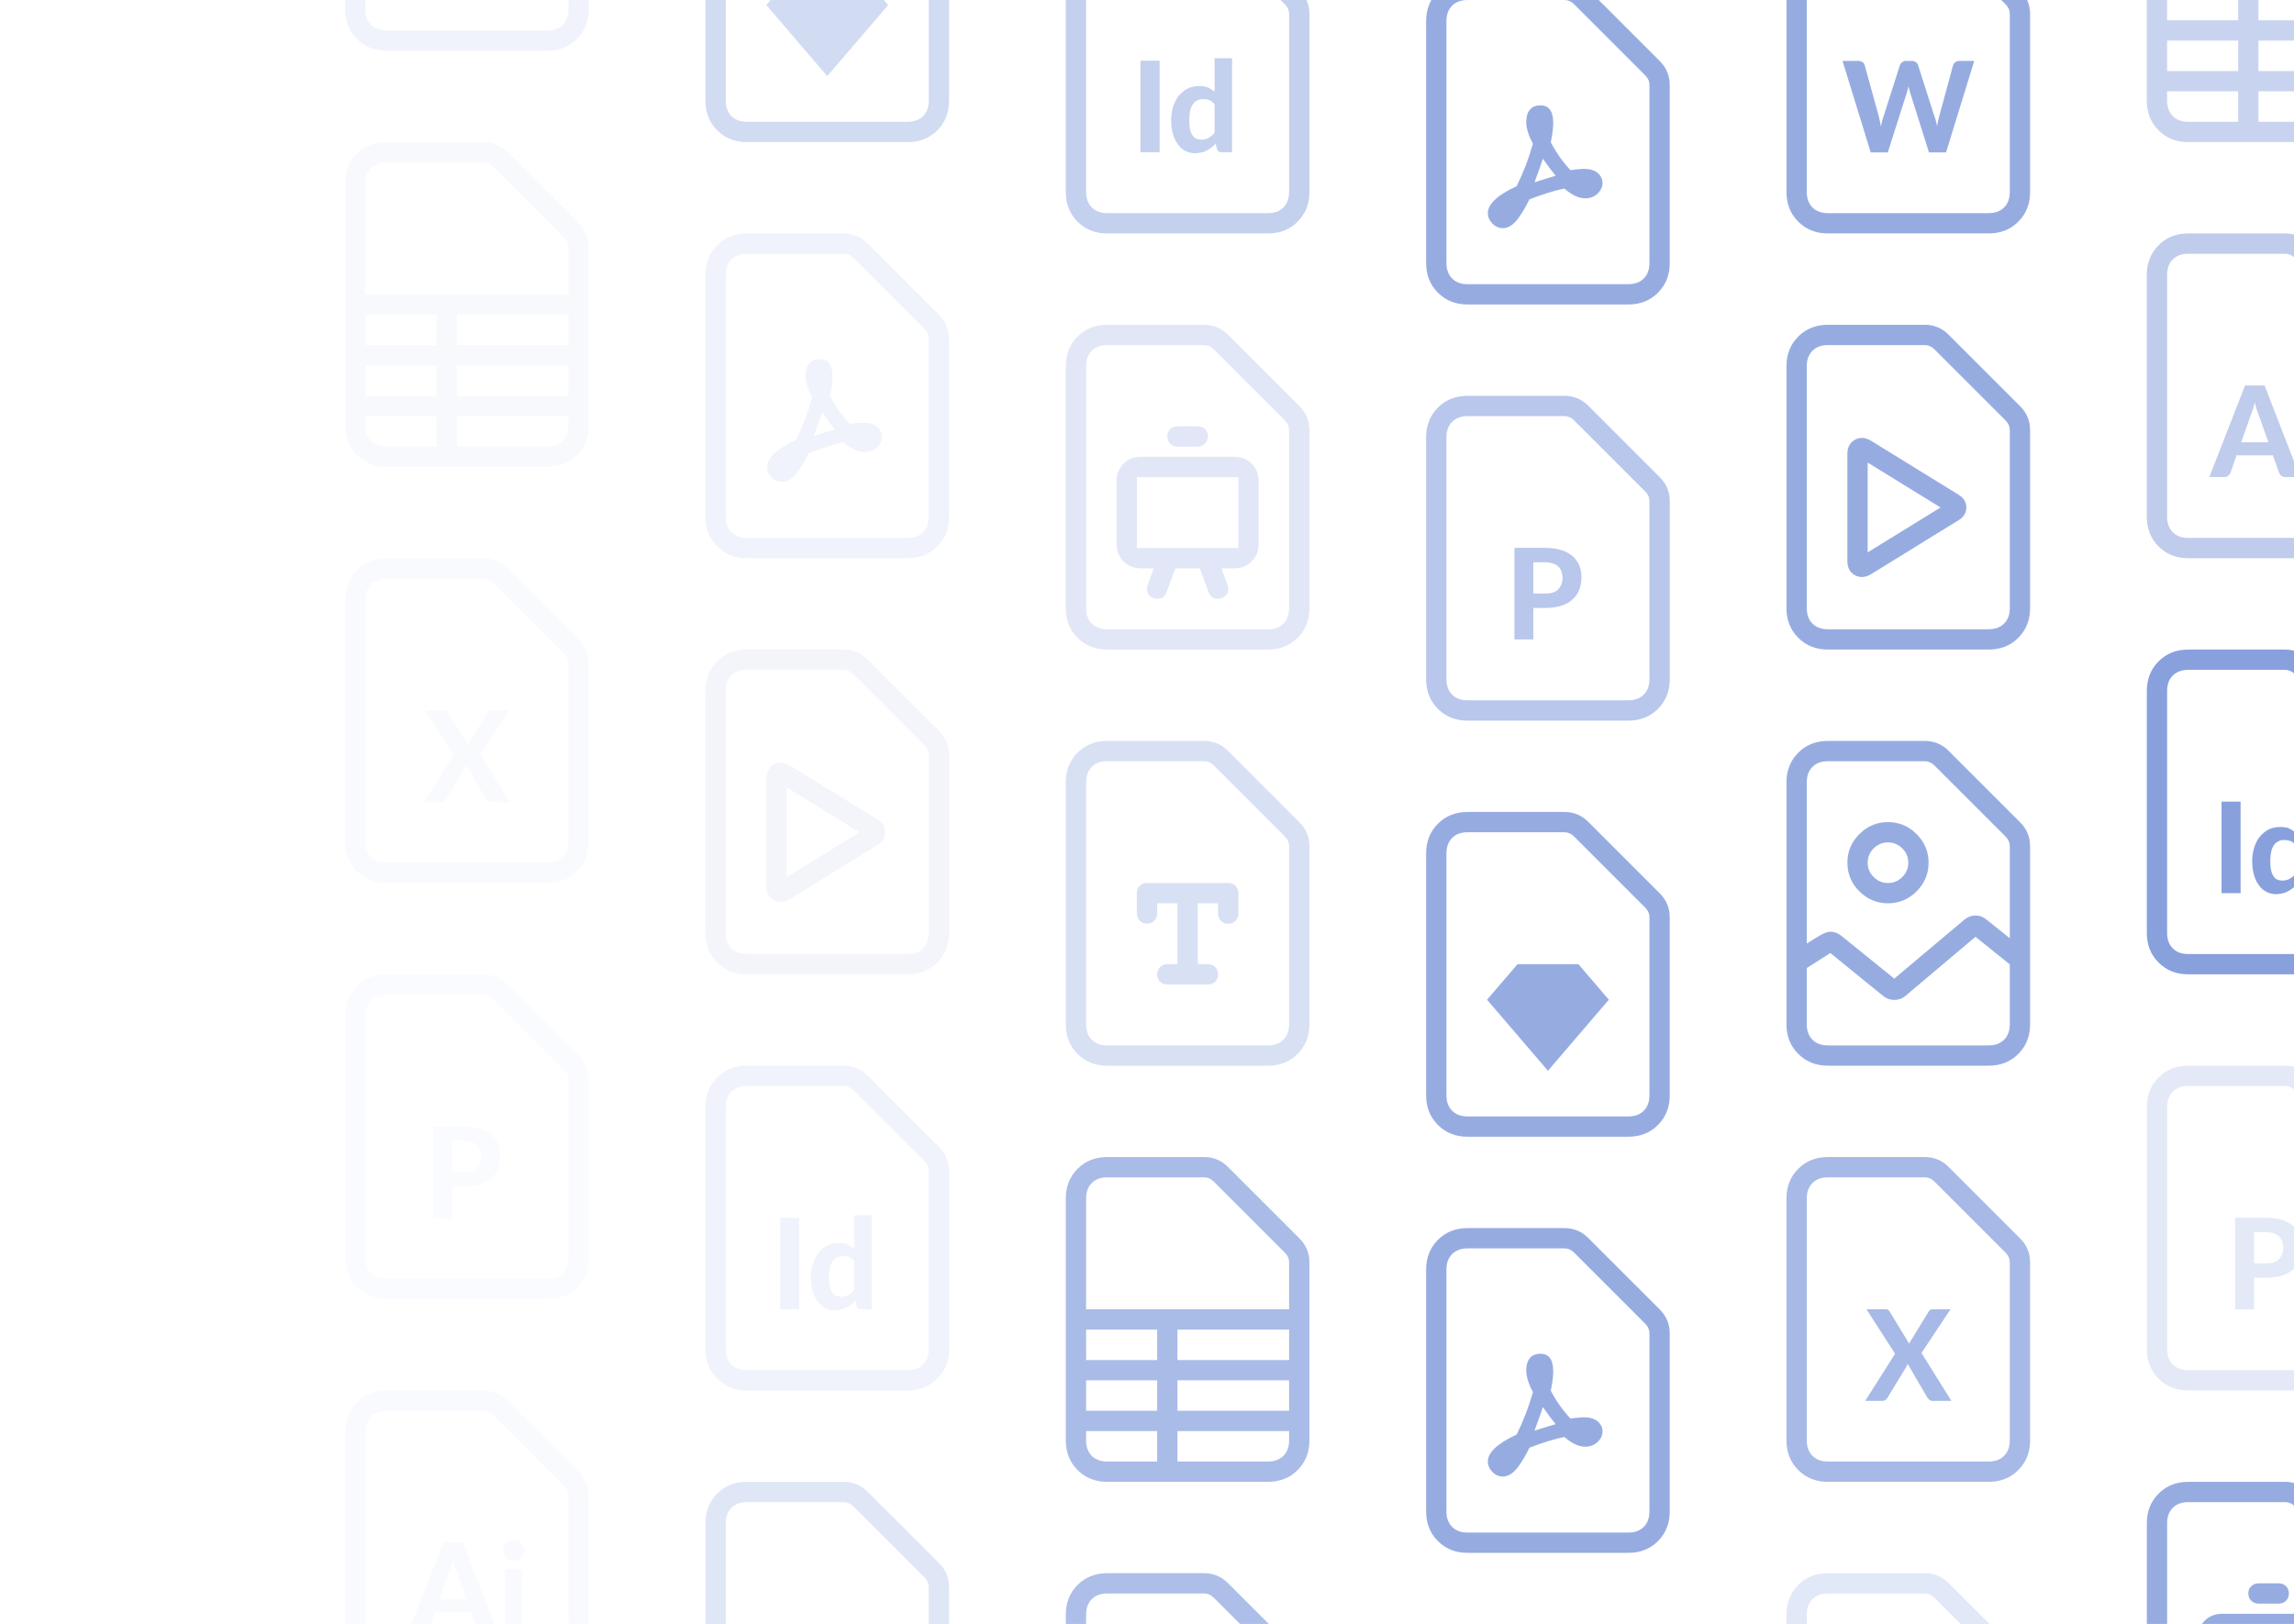 <?xml version="1.0" encoding="UTF-8"?>
<svg width="904px" height="640px" viewBox="0 0 904 640" version="1.1" xmlns="http://www.w3.org/2000/svg" xmlns:xlink="http://www.w3.org/1999/xlink">
    <!-- Generator: Sketch 64 (93537) - https://sketch.com -->
    <title>hero</title>
    <desc>Created with Sketch.</desc>
    <g id="hero" stroke="none" stroke-width="1" fill="none" fill-rule="evenodd">
        <path d="M190.48,548 C194.16,548 197.307,549.307 199.92,551.92 L228.08,580.08 C230.693,582.693 232,585.84 232,589.52 L232,659.68 C232,664.373 230.453,668.267 227.36,671.36 C224.267,674.453 220.373,676 215.68,676 L152.32,676 C147.627,676 143.733,674.453 140.64,671.36 C137.547,668.267 136,664.373 136,659.68 L136,564.32 C136,559.627 137.547,555.733 140.64,552.64 C143.733,549.547 147.627,548 152.32,548 L190.48,548 L190.48,548 Z M190.48,556 L152.32,556 C149.76,556 147.733,556.747 146.24,558.24 C144.747,559.733 144,561.76 144,564.32 L144,659.68 C144,662.24 144.747,664.267 146.24,665.76 C147.733,667.253 149.76,668 152.32,668 L215.68,668 C218.24,668 220.267,667.253 221.76,665.76 C223.253,664.267 224,662.24 224,659.68 L224,589.52 C224,588.08 223.467,586.827 222.4,585.76 L194.24,557.6 C193.173,556.533 191.92,556 190.48,556 L190.48,556 Z M206.64,611.12 C206.64,611.76 206.533,612.293 206.32,612.72 C206.075,613.222 205.751,613.681 205.36,614.08 C204.827,614.507 204.373,614.8 204,614.96 C203.36,615.173 202.8,615.28 202.32,615.28 C201.893,615.28 201.36,615.173 200.72,614.96 C200.187,614.693 199.76,614.4 199.44,614.08 C199.049,613.681 198.725,613.222 198.48,612.72 C198.267,612.293 198.16,611.76 198.16,611.12 C198.16,610.48 198.267,609.947 198.48,609.52 C198.693,609.04 199.013,608.587 199.44,608.16 C199.76,607.733 200.187,607.44 200.72,607.28 C201.147,607.067 201.68,606.96 202.32,606.96 C203.013,606.96 203.573,607.067 204,607.28 C204.427,607.387 204.88,607.68 205.36,608.16 C205.787,608.587 206.107,609.04 206.32,609.52 C206.533,609.947 206.64,610.48 206.64,611.12 Z M190.64,644 C189.947,644 189.413,643.84 189.04,643.52 C188.56,643.147 188.267,642.773 188.16,642.4 L185.68,635.44 L171.36,635.44 L168.96,642.4 C168.747,642.827 168.453,643.2 168.08,643.52 C167.707,643.84 167.173,644 166.48,644 L160.64,644 L174.72,607.92 L182.4,607.92 L196.4,644 L190.64,644 L190.64,644 Z M180,619.28 C179.84,618.907 179.6,618.24 179.28,617.28 L178.56,614.72 C178.4,615.36 178.16,616.213 177.84,617.28 L177.04,619.36 L173.2,630.32 L183.92,630.32 L180,619.28 L180,619.28 Z M205.84,644 L198.96,644 L198.96,618.4 L205.84,618.4 L205.84,644 Z" id="Shape" fill="#355FC5" fill-rule="nonzero" opacity="0.031"></path>
        <path d="M900.48,92 C904.16,92 907.307,93.307 909.92,95.92 L938.08,124.08 C940.693,126.693 942,129.84 942,133.52 L942,203.68 C942,208.373 940.453,212.267 937.36,215.36 C934.267,218.453 930.373,220 925.68,220 L862.32,220 C857.627,220 853.733,218.453 850.64,215.36 C847.547,212.267 846,208.373 846,203.68 L846,108.32 C846,103.627 847.547,99.733 850.64,96.64 C853.733,93.547 857.627,92 862.32,92 L900.48,92 L900.48,92 Z M900.48,100 L862.32,100 C859.76,100 857.733,100.747 856.24,102.24 C854.747,103.733 854,105.76 854,108.32 L854,203.68 C854,206.24 854.747,208.267 856.24,209.76 C857.733,211.253 859.76,212 862.32,212 L925.68,212 C928.24,212 930.267,211.253 931.76,209.76 C933.253,208.267 934,206.24 934,203.68 L934,133.52 C934,132.08 933.467,130.827 932.4,129.76 L904.24,101.6 C903.173,100.533 901.92,100 900.48,100 L900.48,100 Z M916.64,155.12 C916.64,155.76 916.533,156.293 916.32,156.72 C916.075,157.222 915.751,157.681 915.36,158.08 C914.827,158.507 914.373,158.8 914,158.96 C913.36,159.173 912.8,159.28 912.32,159.28 C911.893,159.28 911.36,159.173 910.72,158.96 C910.187,158.693 909.76,158.4 909.44,158.08 C909.049,157.681 908.725,157.222 908.48,156.72 C908.267,156.293 908.16,155.76 908.16,155.12 C908.16,154.48 908.267,153.947 908.48,153.52 C908.693,153.04 909.013,152.587 909.44,152.16 C909.76,151.733 910.187,151.44 910.72,151.28 C911.147,151.067 911.68,150.96 912.32,150.96 C913.013,150.96 913.573,151.067 914,151.28 C914.427,151.387 914.88,151.68 915.36,152.16 C915.787,152.587 916.107,153.04 916.32,153.52 C916.533,153.947 916.64,154.48 916.64,155.12 Z M900.64,188 C899.947,188 899.413,187.84 899.04,187.52 C898.56,187.147 898.267,186.773 898.16,186.4 L895.68,179.44 L881.36,179.44 L878.96,186.4 C878.747,186.827 878.453,187.2 878.08,187.52 C877.707,187.84 877.173,188 876.48,188 L870.64,188 L884.72,151.92 L892.4,151.92 L906.4,188 L900.64,188 L900.64,188 Z M890,163.28 C889.84,162.907 889.6,162.24 889.28,161.28 L888.56,158.72 C888.4,159.36 888.16,160.213 887.84,161.28 L887.04,163.36 L883.2,174.32 L893.92,174.32 L890,163.28 L890,163.28 Z M915.84,188 L908.96,188 L908.96,162.4 L915.84,162.4 L915.84,188 Z" id="Shape-Copy-9" fill="#355FC5" fill-rule="nonzero" opacity="0.313"></path>
        <path d="M758.48,-36 C762.16,-36 765.307,-34.693 767.92,-32.08 L796.08,-3.92 C798.693,-1.307 800,1.84 800,5.52 L800,75.68 C800,80.373 798.453,84.267 795.36,87.36 C792.267,90.453 788.373,92 783.68,92 L720.32,92 C715.627,92 711.733,90.453 708.64,87.36 C705.547,84.267 704,80.373 704,75.68 L704,-19.68 C704,-24.373 705.547,-28.267 708.64,-31.36 C711.733,-34.453 715.627,-36 720.32,-36 L758.48,-36 L758.48,-36 Z M758.48,-28 L720.32,-28 C717.76,-28 715.733,-27.253 714.24,-25.76 C712.747,-24.267 712,-22.24 712,-19.68 L712,75.68 C712,78.24 712.747,80.267 714.24,81.76 C715.733,83.253 717.76,84 720.32,84 L783.68,84 C786.24,84 788.267,83.253 789.76,81.76 C791.253,80.267 792,78.24 792,75.68 L792,5.52 C792,4.08 791.467,2.827 790.4,1.76 L762.24,-26.4 C761.173,-27.467 759.92,-28 758.48,-28 L758.48,-28 Z M766.88,60.08 L760.16,60.08 L752.72,36.48 C752.72,36.427 752.68,36.267 752.6,36 C752.536,35.786 752.47,35.572 752.4,35.36 C752.4,35.253 752.36,35.053 752.28,34.76 C752.2,34.467 752.133,34.24 752.08,34.08 C752.027,34.24 751.96,34.467 751.88,34.76 C751.8,35.053 751.76,35.253 751.76,35.36 C751.707,35.52 751.6,35.893 751.44,36.48 L743.92,60.08 L737.2,60.08 L726.08,24 L732.32,24 C732.96,24 733.493,24.16 733.92,24.48 C734.347,24.693 734.64,25.067 734.8,25.6 L740.4,45.92 C740.453,46.24 740.587,46.853 740.8,47.76 C740.853,47.973 740.92,48.32 741,48.8 C741.08,49.28 741.147,49.627 741.2,49.84 L741.68,47.76 C741.84,47.067 742.027,46.453 742.24,45.92 L748.72,25.6 C748.88,25.227 749.173,24.853 749.6,24.48 C750.027,24.16 750.56,24 751.2,24 L753.36,24 C754,24 754.533,24.16 754.96,24.48 C755.44,24.853 755.733,25.227 755.84,25.6 L762.32,45.92 C762.533,46.347 762.72,46.933 762.88,47.68 L763.36,49.68 C763.413,49.467 763.48,49.133 763.56,48.68 C763.64,48.227 763.707,47.893 763.76,47.68 C763.813,47.253 763.947,46.667 764.16,45.92 L769.68,25.6 C769.893,25.12 770.187,24.747 770.56,24.48 C771.04,24.16 771.573,24 772.16,24 L778,24 L766.88,60.08 L766.88,60.08 Z" id="Shape" fill="#355FC5" fill-rule="nonzero" opacity="0.519"></path>
        <path d="M616.48,484 C620.16,484 623.307,485.307 625.92,487.92 L654.08,516.08 C656.693,518.693 658,521.84 658,525.52 L658,595.68 C658,600.373 656.453,604.267 653.36,607.36 C650.267,610.453 646.373,612 641.68,612 L578.32,612 C573.627,612 569.733,610.453 566.64,607.36 C563.547,604.267 562,600.373 562,595.68 L562,500.32 C562,495.627 563.547,491.733 566.64,488.64 C569.733,485.547 573.627,484 578.32,484 L616.48,484 L616.48,484 Z M616.48,492 L578.32,492 C575.76,492 573.733,492.747 572.24,494.24 C570.747,495.733 570,497.76 570,500.32 L570,595.68 C570,598.24 570.747,600.267 572.24,601.76 C573.733,603.253 575.76,604 578.32,604 L641.68,604 C644.24,604 646.267,603.253 647.76,601.76 C649.253,600.267 650,598.24 650,595.68 L650,525.52 C650,524.08 649.467,522.827 648.4,521.76 L620.24,493.6 C619.173,492.533 617.92,492 616.48,492 L616.48,492 Z M607.04,533.52 C610.4,533.52 612.08,535.84 612.08,540.48 C612.08,542.56 611.76,545.093 611.12,548.08 C613.307,552.24 615.893,555.893 618.88,559.04 C619.692,558.936 620.505,558.842 621.32,558.76 C622.573,558.627 623.52,558.56 624.16,558.56 C626.56,558.56 628.387,559.107 629.64,560.2 C630.893,561.293 631.52,562.613 631.52,564.16 C631.52,565.653 630.88,567.027 629.6,568.28 C628.32,569.533 626.667,570.16 624.64,570.16 C622.133,570.16 619.413,568.88 616.48,566.32 C612.693,567.067 608.107,568.48 602.72,570.56 C601.92,572.16 601.213,573.48 600.6,574.52 C599.888,575.711 599.127,576.872 598.32,578 C597.413,579.28 596.44,580.253 595.4,580.92 C594.36,581.587 593.307,581.92 592.24,581.92 C590.64,581.92 589.253,581.307 588.08,580.08 C586.907,578.853 586.32,577.493 586.32,576 C586.32,572.427 590.107,568.88 597.68,565.36 C600.4,559.813 602.533,554.24 604.08,548.64 C602.32,545.333 601.44,542.48 601.44,540.08 C601.44,538 601.92,536.387 602.88,535.24 C603.84,534.093 605.227,533.52 607.04,533.52 L607.04,533.52 Z M608,554.56 C607.68,555.627 606.587,558.72 604.72,563.84 C609.36,562.347 612.133,561.493 613.04,561.28 C611.76,559.733 610.08,557.493 608,554.56 L608,554.56 Z" id="Shape" fill="#355FC5" fill-rule="nonzero" opacity="0.519"></path>
        <path d="M616.48,-8 C620.16,-8 623.307,-6.693 625.92,-4.08 L654.08,24.08 C656.693,26.693 658,29.84 658,33.52 L658,103.68 C658,108.373 656.453,112.267 653.36,115.36 C650.267,118.453 646.373,120 641.68,120 L578.32,120 C573.627,120 569.733,118.453 566.64,115.36 C563.547,112.267 562,108.373 562,103.68 L562,8.32 C562,3.627 563.547,-0.267 566.64,-3.36 C569.733,-6.453 573.627,-8 578.32,-8 L616.48,-8 L616.48,-8 Z M616.48,-2.84217094e-13 L578.32,-2.84217094e-13 C575.76,-2.84217094e-13 573.733,0.747 572.24,2.24 C570.747,3.733 570,5.76 570,8.32 L570,103.68 C570,106.24 570.747,108.267 572.24,109.76 C573.733,111.253 575.76,112 578.32,112 L641.68,112 C644.24,112 646.267,111.253 647.76,109.76 C649.253,108.267 650,106.24 650,103.68 L650,33.52 C650,32.08 649.467,30.827 648.4,29.76 L620.24,1.6 C619.173,0.533 617.92,-2.84217094e-13 616.48,-2.84217094e-13 L616.48,-2.84217094e-13 Z M607.04,41.52 C610.4,41.52 612.08,43.84 612.08,48.48 C612.08,50.56 611.76,53.093 611.12,56.08 C613.307,60.24 615.893,63.893 618.88,67.04 C619.692,66.936 620.505,66.842 621.32,66.76 C622.573,66.627 623.52,66.56 624.16,66.56 C626.56,66.56 628.387,67.107 629.64,68.2 C630.893,69.293 631.52,70.613 631.52,72.16 C631.52,73.653 630.88,75.027 629.6,76.28 C628.32,77.533 626.667,78.16 624.64,78.16 C622.133,78.16 619.413,76.88 616.48,74.32 C612.693,75.067 608.107,76.48 602.72,78.56 C601.92,80.16 601.213,81.48 600.6,82.52 C599.888,83.711 599.127,84.872 598.32,86 C597.413,87.28 596.44,88.253 595.4,88.92 C594.36,89.587 593.307,89.92 592.24,89.92 C590.64,89.92 589.253,89.307 588.08,88.08 C586.907,86.853 586.32,85.493 586.32,84 C586.32,80.427 590.107,76.88 597.68,73.36 C600.4,67.813 602.533,62.24 604.08,56.64 C602.32,53.333 601.44,50.48 601.44,48.08 C601.44,46 601.92,44.387 602.88,43.24 C603.84,42.093 605.227,41.52 607.04,41.52 L607.04,41.52 Z M608,62.56 C607.68,63.627 606.587,66.72 604.72,71.84 C609.36,70.347 612.133,69.493 613.04,69.28 C611.76,67.733 610.08,65.493 608,62.56 L608,62.56 Z" id="Shape-Copy-4" fill="#355FC5" fill-rule="nonzero" opacity="0.519"></path>
        <path d="M190.48,384 C194.16,384 197.307,385.307 199.92,387.92 L228.08,416.08 C230.693,418.693 232,421.84 232,425.52 L232,495.68 C232,500.373 230.453,504.267 227.36,507.36 C224.267,510.453 220.373,512 215.68,512 L152.32,512 C147.627,512 143.733,510.453 140.64,507.36 C137.547,504.267 136,500.373 136,495.68 L136,400.32 C136,395.627 137.547,391.733 140.64,388.64 C143.733,385.547 147.627,384 152.32,384 L190.48,384 L190.48,384 Z M190.48,392 L152.32,392 C149.76,392 147.733,392.747 146.24,394.24 C144.747,395.733 144,397.76 144,400.32 L144,495.68 C144,498.24 144.747,500.267 146.24,501.76 C147.733,503.253 149.76,504 152.32,504 L215.68,504 C218.24,504 220.267,503.253 221.76,501.76 C223.253,500.267 224,498.24 224,495.68 L224,425.52 C224,424.08 223.467,422.827 222.4,421.76 L194.24,393.6 C193.173,392.533 191.92,392 190.48,392 L190.48,392 Z M182.96,443.92 C185.36,443.92 187.493,444.213 189.36,444.8 C191.173,445.44 192.667,446.267 193.84,447.28 C195.013,448.4 195.867,449.627 196.4,450.96 C196.933,452.347 197.2,453.893 197.2,455.6 C197.2,457.253 196.907,458.88 196.32,460.48 C195.733,461.973 194.853,463.227 193.68,464.24 C192.507,465.36 191.04,466.187 189.28,466.72 C187.36,467.307 185.253,467.6 182.96,467.6 L178.24,467.6 L178.24,480 L170.8,480 L170.8,443.92 L182.96,443.92 L182.96,443.92 Z M182.96,461.92 C185.36,461.92 187.067,461.36 188.08,460.24 C189.2,459.013 189.76,457.467 189.76,455.6 C189.76,454.693 189.6,453.867 189.28,453.12 C189.013,452.373 188.613,451.76 188.08,451.28 C187.547,450.747 186.853,450.347 186,450.08 C185.093,449.76 184.08,449.6 182.96,449.6 L178.24,449.6 L178.24,461.92 L182.96,461.92 L182.96,461.92 Z" id="Shape" fill="#355FC5" fill-rule="nonzero" opacity="0.027"></path>
        <path d="M190.48,-108 C194.16,-108 197.307,-106.693 199.92,-104.08 L228.08,-75.92 C230.693,-73.307 232,-70.16 232,-66.48 L232,3.68 C232,8.373 230.453,12.267 227.36,15.36 C224.267,18.453 220.373,20 215.68,20 L152.32,20 C147.627,20 143.733,18.453 140.64,15.36 C137.547,12.267 136,8.373 136,3.68 L136,-91.68 C136,-96.373 137.547,-100.267 140.64,-103.36 C143.733,-106.453 147.627,-108 152.32,-108 L190.48,-108 L190.48,-108 Z M190.48,-100 L152.32,-100 C149.76,-100 147.733,-99.253 146.24,-97.76 C144.747,-96.267 144,-94.24 144,-91.68 L144,3.68 C144,6.24 144.747,8.267 146.24,9.76 C147.733,11.253 149.76,12 152.32,12 L215.68,12 C218.24,12 220.267,11.253 221.76,9.76 C223.253,8.267 224,6.24 224,3.68 L224,-66.48 C224,-67.92 223.467,-69.173 222.4,-70.24 L194.24,-98.4 C193.173,-99.467 191.92,-100 190.48,-100 L190.48,-100 Z M182.96,-48.08 C185.36,-48.08 187.493,-47.787 189.36,-47.2 C191.173,-46.56 192.667,-45.733 193.84,-44.72 C195.013,-43.6 195.867,-42.373 196.4,-41.04 C196.933,-39.653 197.2,-38.107 197.2,-36.4 C197.2,-34.747 196.907,-33.12 196.32,-31.52 C195.733,-30.027 194.853,-28.773 193.68,-27.76 C192.507,-26.64 191.04,-25.813 189.28,-25.28 C187.36,-24.693 185.253,-24.4 182.96,-24.4 L178.24,-24.4 L178.24,-12 L170.8,-12 L170.8,-48.08 L182.96,-48.08 L182.96,-48.08 Z M182.96,-30.08 C185.36,-30.08 187.067,-30.64 188.08,-31.76 C189.2,-32.987 189.76,-34.533 189.76,-36.4 C189.76,-37.307 189.6,-38.133 189.28,-38.88 C189.013,-39.627 188.613,-40.24 188.08,-40.72 C187.547,-41.253 186.853,-41.653 186,-41.92 C185.093,-42.24 184.08,-42.4 182.96,-42.4 L178.24,-42.4 L178.24,-30.08 L182.96,-30.08 L182.96,-30.08 Z" id="Shape-Copy-28" fill="#355FC5" fill-rule="nonzero" opacity="0.077"></path>
        <path d="M900.48,420 C904.16,420 907.307,421.307 909.92,423.92 L938.08,452.08 C940.693,454.693 942,457.84 942,461.52 L942,531.68 C942,536.373 940.453,540.267 937.36,543.36 C934.267,546.453 930.373,548 925.68,548 L862.32,548 C857.627,548 853.733,546.453 850.64,543.36 C847.547,540.267 846,536.373 846,531.68 L846,436.32 C846,431.627 847.547,427.733 850.64,424.64 C853.733,421.547 857.627,420 862.32,420 L900.48,420 L900.48,420 Z M900.48,428 L862.32,428 C859.76,428 857.733,428.747 856.24,430.24 C854.747,431.733 854,433.76 854,436.32 L854,531.68 C854,534.24 854.747,536.267 856.24,537.76 C857.733,539.253 859.76,540 862.32,540 L925.68,540 C928.24,540 930.267,539.253 931.76,537.76 C933.253,536.267 934,534.24 934,531.68 L934,461.52 C934,460.08 933.467,458.827 932.4,457.76 L904.24,429.6 C903.173,428.533 901.92,428 900.48,428 L900.48,428 Z M892.96,479.92 C895.36,479.92 897.493,480.213 899.36,480.8 C901.173,481.44 902.667,482.267 903.84,483.28 C905.013,484.4 905.867,485.627 906.4,486.96 C906.933,488.347 907.2,489.893 907.2,491.6 C907.2,493.253 906.907,494.88 906.32,496.48 C905.733,497.973 904.853,499.227 903.68,500.24 C902.507,501.36 901.04,502.187 899.28,502.72 C897.36,503.307 895.253,503.6 892.96,503.6 L888.24,503.6 L888.24,516 L880.8,516 L880.8,479.92 L892.96,479.92 L892.96,479.92 Z M892.96,497.92 C895.36,497.92 897.067,497.36 898.08,496.24 C899.2,495.013 899.76,493.467 899.76,491.6 C899.76,490.693 899.6,489.867 899.28,489.12 C899.013,488.373 898.613,487.76 898.08,487.28 C897.547,486.747 896.853,486.347 896,486.08 C895.093,485.76 894.08,485.6 892.96,485.6 L888.24,485.6 L888.24,497.92 L892.96,497.92 L892.96,497.92 Z" id="Shape-Copy-11" fill="#355FC5" fill-rule="nonzero" opacity="0.136"></path>
        <path d="M616.48,156 C620.16,156 623.307,157.307 625.92,159.92 L654.08,188.08 C656.693,190.693 658,193.84 658,197.52 L658,267.68 C658,272.373 656.453,276.267 653.36,279.36 C650.267,282.453 646.373,284 641.68,284 L578.32,284 C573.627,284 569.733,282.453 566.64,279.36 C563.547,276.267 562,272.373 562,267.68 L562,172.32 C562,167.627 563.547,163.733 566.64,160.64 C569.733,157.547 573.627,156 578.32,156 L616.48,156 L616.48,156 Z M616.48,164 L578.32,164 C575.76,164 573.733,164.747 572.24,166.24 C570.747,167.733 570,169.76 570,172.32 L570,267.68 C570,270.24 570.747,272.267 572.24,273.76 C573.733,275.253 575.76,276 578.32,276 L641.68,276 C644.24,276 646.267,275.253 647.76,273.76 C649.253,272.267 650,270.24 650,267.68 L650,197.52 C650,196.08 649.467,194.827 648.4,193.76 L620.24,165.6 C619.173,164.533 617.92,164 616.48,164 L616.48,164 Z M608.96,215.92 C611.36,215.92 613.493,216.213 615.36,216.8 C617.173,217.44 618.667,218.267 619.84,219.28 C621.013,220.4 621.867,221.627 622.4,222.96 C622.933,224.347 623.2,225.893 623.2,227.6 C623.2,229.253 622.907,230.88 622.32,232.48 C621.733,233.973 620.853,235.227 619.68,236.24 C618.507,237.36 617.04,238.187 615.28,238.72 C613.36,239.307 611.253,239.6 608.96,239.6 L604.24,239.6 L604.24,252 L596.8,252 L596.8,215.92 L608.96,215.92 L608.96,215.92 Z M608.96,233.92 C611.36,233.92 613.067,233.36 614.08,232.24 C615.2,231.013 615.76,229.467 615.76,227.6 C615.76,226.693 615.6,225.867 615.28,225.12 C615.013,224.373 614.613,223.76 614.08,223.28 C613.547,222.747 612.853,222.347 612,222.08 C611.093,221.76 610.08,221.6 608.96,221.6 L604.24,221.6 L604.24,233.92 L608.96,233.92 L608.96,233.92 Z" id="Shape-Copy-3" fill="#355FC5" fill-rule="nonzero" opacity="0.349"></path>
        <path d="M616.48,320 C620.16,320 623.307,321.307 625.92,323.92 L654.08,352.08 C656.693,354.693 658,357.84 658,361.52 L658,431.68 C658,436.373 656.453,440.267 653.36,443.36 C650.267,446.453 646.373,448 641.68,448 L578.32,448 C573.627,448 569.733,446.453 566.64,443.36 C563.547,440.267 562,436.373 562,431.68 L562,336.32 C562,331.627 563.547,327.733 566.64,324.64 C569.733,321.547 573.627,320 578.32,320 L616.48,320 L616.48,320 Z M616.48,328 L578.32,328 C575.76,328 573.733,328.747 572.24,330.24 C570.747,331.733 570,333.76 570,336.32 L570,431.68 C570,434.24 570.747,436.267 572.24,437.76 C573.733,439.253 575.76,440 578.32,440 L641.68,440 C644.24,440 646.267,439.253 647.76,437.76 C649.253,436.267 650,434.24 650,431.68 L650,361.52 C650,360.08 649.467,358.827 648.4,357.76 L620.24,329.6 C619.173,328.533 617.92,328 616.48,328 L616.48,328 Z M622,380 L634,394 L610,422 L586,394 L598,380 L622,380 Z" id="Shape" fill="#355FC5" fill-rule="nonzero" opacity="0.519"></path>
        <path d="M512.08,652.08 C514.693,654.693 516,657.84 516,661.52 L516,731.68 C516,736.373 514.453,740.267 511.36,743.36 C508.267,746.453 504.373,748 499.68,748 L436.32,748 C431.627,748 427.733,746.453 424.64,743.36 C421.547,740.267 420,736.373 420,731.68 L420,636.32 C420,631.627 421.547,627.733 424.64,624.64 C427.733,621.547 431.627,620 436.32,620 L474.48,620 C478.16,620 481.307,621.307 483.92,623.92 L512.08,652.08 Z M508,731.68 L508,661.52 C508,660.08 507.467,658.827 506.4,657.76 L478.24,629.6 C477.173,628.533 475.92,628 474.48,628 L436.32,628 C433.76,628 431.733,628.747 430.24,630.24 C428.747,631.733 428,633.76 428,636.32 L428,731.68 C428,734.24 428.747,736.267 430.24,737.76 C431.733,739.253 433.76,740 436.32,740 L499.68,740 C502.24,740 504.267,739.253 505.76,737.76 C507.253,736.267 508,734.24 508,731.68 L508,731.68 Z M464.08,668 C462.907,668 461.933,667.627 461.16,666.88 C460.387,666.133 460,665.173 460,664 C460,662.827 460.387,661.867 461.16,661.12 C461.933,660.373 462.907,660 464.08,660 L471.92,660 C473.093,660 474.067,660.373 474.84,661.12 C475.613,661.867 476,662.827 476,664 C476,665.173 475.613,666.133 474.84,666.88 C474.067,667.627 473.093,668 471.92,668 L464.08,668 Z M486.24,672 C489.067,672 491.4,672.92 493.24,674.76 C495.08,676.6 496,678.933 496,681.76 L496,706.24 C496,709.067 495.08,711.4 493.24,713.24 C491.4,715.08 489.067,716 486.24,716 L481.36,716 L483.76,722.56 C483.92,723.04 484,723.547 484,724.08 C484,725.84 483.12,727.067 481.36,727.76 C480.88,727.92 480.4,728 479.92,728 C478.107,728 476.88,727.093 476.24,725.28 L472.8,716 L463.2,716 L459.76,725.28 C459.12,727.093 457.893,728 456.08,728 C455.6,728 455.12,727.92 454.64,727.76 C452.88,727.067 452,725.84 452,724.08 C452,723.547 452.08,723.04 452.24,722.56 L454.64,716 L449.76,716 C446.933,716 444.6,715.08 442.76,713.24 C440.92,711.4 440,709.067 440,706.24 L440,681.76 C440,678.933 440.92,676.6 442.76,674.76 C444.6,672.92 446.933,672 449.76,672 L486.24,672 Z M488,708 L488,680 L448,680 L448,708 L488,708 Z" id="Shape" fill="#355FC5" fill-rule="nonzero" opacity="0.405"></path>
        <path d="M938.08,616.08 C940.693,618.693 942,621.84 942,625.52 L942,695.68 C942,700.373 940.453,704.267 937.36,707.36 C934.267,710.453 930.373,712 925.68,712 L862.32,712 C857.627,712 853.733,710.453 850.64,707.36 C847.547,704.267 846,700.373 846,695.68 L846,600.32 C846,595.627 847.547,591.733 850.64,588.64 C853.733,585.547 857.627,584 862.32,584 L900.48,584 C904.16,584 907.307,585.307 909.92,587.92 L938.08,616.08 Z M934,695.68 L934,625.52 C934,624.08 933.467,622.827 932.4,621.76 L904.24,593.6 C903.173,592.533 901.92,592 900.48,592 L862.32,592 C859.76,592 857.733,592.747 856.24,594.24 C854.747,595.733 854,597.76 854,600.32 L854,695.68 C854,698.24 854.747,700.267 856.24,701.76 C857.733,703.253 859.76,704 862.32,704 L925.68,704 C928.24,704 930.267,703.253 931.76,701.76 C933.253,700.267 934,698.24 934,695.68 L934,695.68 Z M890.08,632 C888.907,632 887.933,631.627 887.16,630.88 C886.387,630.133 886,629.173 886,628 C886,626.827 886.387,625.867 887.16,625.12 C887.933,624.373 888.907,624 890.08,624 L897.92,624 C899.093,624 900.067,624.373 900.84,625.12 C901.613,625.867 902,626.827 902,628 C902,629.173 901.613,630.133 900.84,630.88 C900.067,631.627 899.093,632 897.92,632 L890.08,632 Z M912.24,636 C915.067,636 917.4,636.92 919.24,638.76 C921.08,640.6 922,642.933 922,645.76 L922,670.24 C922,673.067 921.08,675.4 919.24,677.24 C917.4,679.08 915.067,680 912.24,680 L907.36,680 L909.76,686.56 C909.92,687.04 910,687.547 910,688.08 C910,689.84 909.12,691.067 907.36,691.76 C906.88,691.92 906.4,692 905.92,692 C904.107,692 902.88,691.093 902.24,689.28 L898.8,680 L889.2,680 L885.76,689.28 C885.12,691.093 883.893,692 882.08,692 C881.6,692 881.12,691.92 880.64,691.76 C878.88,691.067 878,689.84 878,688.08 C878,687.547 878.08,687.04 878.24,686.56 L880.64,680 L875.76,680 C872.933,680 870.6,679.08 868.76,677.24 C866.92,675.4 866,673.067 866,670.24 L866,645.76 C866,642.933 866.92,640.6 868.76,638.76 C870.6,636.92 872.933,636 875.76,636 L912.24,636 Z M914,672 L914,644 L874,644 L874,672 L914,672 Z" id="Shape-Copy-13" fill="#355FC5" fill-rule="nonzero" opacity="0.519"></path>
        <path d="M512.08,160.08 C514.693,162.693 516,165.84 516,169.52 L516,239.68 C516,244.373 514.453,248.267 511.36,251.36 C508.267,254.453 504.373,256 499.68,256 L436.32,256 C431.627,256 427.733,254.453 424.64,251.36 C421.547,248.267 420,244.373 420,239.68 L420,144.32 C420,139.627 421.547,135.733 424.64,132.64 C427.733,129.547 431.627,128 436.32,128 L474.48,128 C478.16,128 481.307,129.307 483.92,131.92 L512.08,160.08 Z M508,239.68 L508,169.52 C508,168.08 507.467,166.827 506.4,165.76 L478.24,137.6 C477.173,136.533 475.92,136 474.48,136 L436.32,136 C433.76,136 431.733,136.747 430.24,138.24 C428.747,139.733 428,141.76 428,144.32 L428,239.68 C428,242.24 428.747,244.267 430.24,245.76 C431.733,247.253 433.76,248 436.32,248 L499.68,248 C502.24,248 504.267,247.253 505.76,245.76 C507.253,244.267 508,242.24 508,239.68 L508,239.68 Z M464.08,176 C462.907,176 461.933,175.627 461.16,174.88 C460.387,174.133 460,173.173 460,172 C460,170.827 460.387,169.867 461.16,169.12 C461.933,168.373 462.907,168 464.08,168 L471.92,168 C473.093,168 474.067,168.373 474.84,169.12 C475.613,169.867 476,170.827 476,172 C476,173.173 475.613,174.133 474.84,174.88 C474.067,175.627 473.093,176 471.92,176 L464.08,176 Z M486.24,180 C489.067,180 491.4,180.92 493.24,182.76 C495.08,184.6 496,186.933 496,189.76 L496,214.24 C496,217.067 495.08,219.4 493.24,221.24 C491.4,223.08 489.067,224 486.24,224 L481.36,224 L483.76,230.56 C483.92,231.04 484,231.547 484,232.08 C484,233.84 483.12,235.067 481.36,235.76 C480.88,235.92 480.4,236 479.92,236 C478.107,236 476.88,235.093 476.24,233.28 L472.8,224 L463.2,224 L459.76,233.28 C459.12,235.093 457.893,236 456.08,236 C455.6,236 455.12,235.92 454.64,235.76 C452.88,235.067 452,233.84 452,232.08 C452,231.547 452.08,231.04 452.24,230.56 L454.64,224 L449.76,224 C446.933,224 444.6,223.08 442.76,221.24 C440.92,219.4 440,217.067 440,214.24 L440,189.76 C440,186.933 440.92,184.6 442.76,182.76 C444.6,180.92 446.933,180 449.76,180 L486.24,180 Z M488,216 L488,188 L448,188 L448,216 L488,216 Z" id="Shape-Copy-6" fill="#355FC5" fill-rule="nonzero" opacity="0.146"></path>
        <path d="M512.08,488.08 C514.693,490.693 516,493.84 516,497.52 L516,567.68 C516,572.373 514.453,576.267 511.36,579.36 C508.267,582.453 504.373,584 499.68,584 L436.32,584 C431.627,584 427.733,582.453 424.64,579.36 C421.547,576.267 420,572.373 420,567.68 L420,472.32 C420,467.627 421.547,463.733 424.64,460.64 C427.733,457.547 431.627,456 436.32,456 L474.48,456 C478.16,456 481.307,457.307 483.92,459.92 L512.08,488.08 L512.08,488.08 Z M436.32,464 C433.76,464 431.733,464.747 430.24,466.24 C428.747,467.733 428,469.76 428,472.32 L428,516 L508,516 L508,497.52 C508,496.08 507.467,494.827 506.4,493.76 L478.24,465.6 C477.173,464.533 475.92,464 474.48,464 L436.32,464 L436.32,464 Z M428,536 L456,536 L456,524 L428,524 L428,536 Z M464,536 L508,536 L508,524 L464,524 L464,536 Z M456,544 L428,544 L428,556 L456,556 L456,544 Z M464,544 L464,556 L508,556 L508,544 L464,544 Z M436.32,576 L456,576 L456,564 L428,564 L428,567.68 C428,570.24 428.747,572.267 430.24,573.76 C431.733,575.253 433.76,576 436.32,576 L436.32,576 Z M499.68,576 C502.24,576 504.267,575.253 505.76,573.76 C507.253,572.267 508,570.24 508,567.68 L508,564 L464,564 L464,576 L499.68,576 Z" id="Shape" fill="#355FC5" fill-rule="nonzero" opacity="0.425"></path>
        <path d="M228.08,88.08 C230.693,90.693 232,93.84 232,97.52 L232,167.68 C232,172.373 230.453,176.267 227.36,179.36 C224.267,182.453 220.373,184 215.68,184 L152.32,184 C147.627,184 143.733,182.453 140.64,179.36 C137.547,176.267 136,172.373 136,167.68 L136,72.32 C136,67.627 137.547,63.733 140.64,60.64 C143.733,57.547 147.627,56 152.32,56 L190.48,56 C194.16,56 197.307,57.307 199.92,59.92 L228.08,88.08 L228.08,88.08 Z M152.32,64 C149.76,64 147.733,64.747 146.24,66.24 C144.747,67.733 144,69.76 144,72.32 L144,116 L224,116 L224,97.52 C224,96.08 223.467,94.827 222.4,93.76 L194.24,65.6 C193.173,64.533 191.92,64 190.48,64 L152.32,64 L152.32,64 Z M144,136 L172,136 L172,124 L144,124 L144,136 Z M180,136 L224,136 L224,124 L180,124 L180,136 Z M172,144 L144,144 L144,156 L172,156 L172,144 Z M180,144 L180,156 L224,156 L224,144 L180,144 Z M152.32,176 L172,176 L172,164 L144,164 L144,167.68 C144,170.24 144.747,172.267 146.24,173.76 C147.733,175.253 149.76,176 152.32,176 L152.32,176 Z M215.68,176 C218.24,176 220.267,175.253 221.76,173.76 C223.253,172.267 224,170.24 224,167.68 L224,164 L180,164 L180,176 L215.68,176 Z" id="Shape-Copy-23" fill="#355FC5" fill-rule="nonzero" opacity="0.036"></path>
        <path d="M938.08,-39.92 C940.693,-37.307 942,-34.16 942,-30.48 L942,39.68 C942,44.373 940.453,48.267 937.36,51.36 C934.267,54.453 930.373,56 925.68,56 L862.32,56 C857.627,56 853.733,54.453 850.64,51.36 C847.547,48.267 846,44.373 846,39.68 L846,-55.68 C846,-60.373 847.547,-64.267 850.64,-67.36 C853.733,-70.453 857.627,-72 862.32,-72 L900.48,-72 C904.16,-72 907.307,-70.693 909.92,-68.08 L938.08,-39.92 L938.08,-39.92 Z M862.32,-64 C859.76,-64 857.733,-63.253 856.24,-61.76 C854.747,-60.267 854,-58.24 854,-55.68 L854,-12 L934,-12 L934,-30.48 C934,-31.92 933.467,-33.173 932.4,-34.24 L904.24,-62.4 C903.173,-63.467 901.92,-64 900.48,-64 L862.32,-64 L862.32,-64 Z M854,8 L882,8 L882,-4 L854,-4 L854,8 Z M890,8 L934,8 L934,-4 L890,-4 L890,8 Z M882,16 L854,16 L854,28 L882,28 L882,16 Z M890,16 L890,28 L934,28 L934,16 L890,16 Z M862.32,48 L882,48 L882,36 L854,36 L854,39.68 C854,42.24 854.747,44.267 856.24,45.76 C857.733,47.253 859.76,48 862.32,48 L862.32,48 Z M925.68,48 C928.24,48 930.267,47.253 931.76,45.76 C933.253,44.267 934,42.24 934,39.68 L934,36 L890,36 L890,48 L925.68,48 Z" id="Shape-Copy-12" fill="#355FC5" fill-rule="nonzero" opacity="0.273"></path>
        <path d="M332.48,420 C336.16,420 339.307,421.307 341.92,423.92 L370.08,452.08 C372.693,454.693 374,457.84 374,461.52 L374,531.68 C374,536.373 372.453,540.267 369.36,543.36 C366.267,546.453 362.373,548 357.68,548 L294.32,548 C289.627,548 285.733,546.453 282.64,543.36 C279.547,540.267 278,536.373 278,531.68 L278,436.32 C278,431.627 279.547,427.733 282.64,424.64 C285.733,421.547 289.627,420 294.32,420 L332.48,420 L332.48,420 Z M332.48,428 L294.32,428 C291.76,428 289.733,428.747 288.24,430.24 C286.747,431.733 286,433.76 286,436.32 L286,531.68 C286,534.24 286.747,536.267 288.24,537.76 C289.733,539.253 291.76,540 294.32,540 L357.68,540 C360.24,540 362.267,539.253 363.76,537.76 C365.253,536.267 366,534.24 366,531.68 L366,461.52 C366,460.08 365.467,458.827 364.4,457.76 L336.24,429.6 C335.173,428.533 333.92,428 332.48,428 L332.48,428 Z M343.52,516 L339.28,516 C338.427,516 337.867,515.6 337.6,514.8 L337.04,512.56 C336.507,513.2 335.973,513.707 335.44,514.08 C334.907,514.507 334.293,514.907 333.6,515.28 C332.96,515.653 332.24,515.92 331.44,516.08 C330.373,516.293 329.547,516.4 328.96,516.4 C327.655,516.407 326.367,516.105 325.2,515.52 C323.973,514.88 322.987,514.027 322.24,512.96 C321.387,511.893 320.72,510.533 320.24,508.88 C319.76,507.227 319.52,505.36 319.52,503.28 C319.52,501.52 319.787,499.76 320.32,498 C320.907,496.24 321.653,494.8 322.56,493.68 C323.532,492.55 324.697,491.602 326,490.88 C327.387,490.24 328.907,489.92 330.56,489.92 C332,489.92 333.173,490.107 334.08,490.48 C335.093,491.013 335.947,491.573 336.64,492.16 L336.64,478.96 L343.52,478.96 L343.52,516 L343.52,516 Z M307.44,516 L307.44,479.92 L314.96,479.92 L314.96,516 L307.44,516 Z M336.64,497.04 C335.947,496.24 335.253,495.707 334.56,495.44 C333.76,495.173 332.96,495.04 332.16,495.04 C331.307,495.04 330.56,495.2 329.92,495.52 C329.227,495.84 328.64,496.32 328.16,496.96 C327.636,497.739 327.256,498.606 327.04,499.52 C326.767,500.754 326.633,502.016 326.64,503.28 C326.64,504.827 326.747,506.027 326.96,506.88 C327.173,507.947 327.493,508.747 327.92,509.28 C328.347,509.973 328.827,510.427 329.36,510.64 C330,510.907 330.64,511.04 331.28,511.04 C332.507,511.04 333.52,510.8 334.32,510.32 C335.12,509.893 335.893,509.227 336.64,508.32 L336.64,497.04 L336.64,497.04 Z" id="Shape" fill="#355FC5" fill-rule="nonzero" opacity="0.077"></path>
        <path d="M900.48,256 C904.16,256 907.307,257.307 909.92,259.92 L938.08,288.08 C940.693,290.693 942,293.84 942,297.52 L942,367.68 C942,372.373 940.453,376.267 937.36,379.36 C934.267,382.453 930.373,384 925.68,384 L862.32,384 C857.627,384 853.733,382.453 850.64,379.36 C847.547,376.267 846,372.373 846,367.68 L846,272.32 C846,267.627 847.547,263.733 850.64,260.64 C853.733,257.547 857.627,256 862.32,256 L900.48,256 L900.48,256 Z M900.48,264 L862.32,264 C859.76,264 857.733,264.747 856.24,266.24 C854.747,267.733 854,269.76 854,272.32 L854,367.68 C854,370.24 854.747,372.267 856.24,373.76 C857.733,375.253 859.76,376 862.32,376 L925.68,376 C928.24,376 930.267,375.253 931.76,373.76 C933.253,372.267 934,370.24 934,367.68 L934,297.52 C934,296.08 933.467,294.827 932.4,293.76 L904.24,265.6 C903.173,264.533 901.92,264 900.48,264 L900.48,264 Z M911.52,352 L907.28,352 C906.427,352 905.867,351.6 905.6,350.8 L905.04,348.56 C904.507,349.2 903.973,349.707 903.44,350.08 C902.907,350.507 902.293,350.907 901.6,351.28 C900.96,351.653 900.24,351.92 899.44,352.08 C898.373,352.293 897.547,352.4 896.96,352.4 C895.655,352.407 894.367,352.105 893.2,351.52 C891.973,350.88 890.987,350.027 890.24,348.96 C889.387,347.893 888.72,346.533 888.24,344.88 C887.76,343.227 887.52,341.36 887.52,339.28 C887.52,337.52 887.787,335.76 888.32,334 C888.907,332.24 889.653,330.8 890.56,329.68 C891.532,328.55 892.697,327.602 894,326.88 C895.387,326.24 896.907,325.92 898.56,325.92 C900,325.92 901.173,326.107 902.08,326.48 C903.093,327.013 903.947,327.573 904.64,328.16 L904.64,314.96 L911.52,314.96 L911.52,352 L911.52,352 Z M875.44,352 L875.44,315.92 L882.96,315.92 L882.96,352 L875.44,352 Z M904.64,333.04 C903.947,332.24 903.253,331.707 902.56,331.44 C901.76,331.173 900.96,331.04 900.16,331.04 C899.307,331.04 898.56,331.2 897.92,331.52 C897.227,331.84 896.64,332.32 896.16,332.96 C895.636,333.739 895.256,334.606 895.04,335.52 C894.767,336.754 894.633,338.016 894.64,339.28 C894.64,340.827 894.747,342.027 894.96,342.88 C895.173,343.947 895.493,344.747 895.92,345.28 C896.347,345.973 896.827,346.427 897.36,346.64 C898,346.907 898.64,347.04 899.28,347.04 C900.507,347.04 901.52,346.8 902.32,346.32 C903.12,345.893 903.893,345.227 904.64,344.32 L904.64,333.04 L904.64,333.04 Z" id="Shape-Copy-10" fill="#355FC5" fill-rule="nonzero" opacity="0.589"></path>
        <path d="M474.48,-36 C478.16,-36 481.307,-34.693 483.92,-32.08 L512.08,-3.92 C514.693,-1.307 516,1.84 516,5.52 L516,75.68 C516,80.373 514.453,84.267 511.36,87.36 C508.267,90.453 504.373,92 499.68,92 L436.32,92 C431.627,92 427.733,90.453 424.64,87.36 C421.547,84.267 420,80.373 420,75.68 L420,-19.68 C420,-24.373 421.547,-28.267 424.64,-31.36 C427.733,-34.453 431.627,-36 436.32,-36 L474.48,-36 L474.48,-36 Z M474.48,-28 L436.32,-28 C433.76,-28 431.733,-27.253 430.24,-25.76 C428.747,-24.267 428,-22.24 428,-19.68 L428,75.68 C428,78.24 428.747,80.267 430.24,81.76 C431.733,83.253 433.76,84 436.32,84 L499.68,84 C502.24,84 504.267,83.253 505.76,81.76 C507.253,80.267 508,78.24 508,75.68 L508,5.52 C508,4.08 507.467,2.827 506.4,1.76 L478.24,-26.4 C477.173,-27.467 475.92,-28 474.48,-28 L474.48,-28 Z M485.52,60 L481.28,60 C480.427,60 479.867,59.6 479.6,58.8 L479.04,56.56 C478.507,57.2 477.973,57.707 477.44,58.08 C476.907,58.507 476.293,58.907 475.6,59.28 C474.96,59.653 474.24,59.92 473.44,60.08 C472.373,60.293 471.547,60.4 470.96,60.4 C469.655,60.407 468.367,60.105 467.2,59.52 C465.973,58.88 464.987,58.027 464.24,56.96 C463.387,55.893 462.72,54.533 462.24,52.88 C461.76,51.227 461.52,49.36 461.52,47.28 C461.52,45.52 461.787,43.76 462.32,42 C462.907,40.24 463.653,38.8 464.56,37.68 C465.532,36.55 466.697,35.602 468,34.88 C469.387,34.24 470.907,33.92 472.56,33.92 C474,33.92 475.173,34.107 476.08,34.48 C477.093,35.013 477.947,35.573 478.64,36.16 L478.64,22.96 L485.52,22.96 L485.52,60 L485.52,60 Z M449.44,60 L449.44,23.92 L456.96,23.92 L456.96,60 L449.44,60 Z M478.64,41.04 C477.947,40.24 477.253,39.707 476.56,39.44 C475.76,39.173 474.96,39.04 474.16,39.04 C473.307,39.04 472.56,39.2 471.92,39.52 C471.227,39.84 470.64,40.32 470.16,40.96 C469.636,41.739 469.256,42.606 469.04,43.52 C468.767,44.754 468.633,46.016 468.64,47.28 C468.64,48.827 468.747,50.027 468.96,50.88 C469.173,51.947 469.493,52.747 469.92,53.28 C470.347,53.973 470.827,54.427 471.36,54.64 C472,54.907 472.64,55.04 473.28,55.04 C474.507,55.04 475.52,54.8 476.32,54.32 C477.12,53.893 477.893,53.227 478.64,52.32 L478.64,41.04 L478.64,41.04 Z" id="Shape-Copy-26" fill="#355FC5" fill-rule="nonzero" opacity="0.294"></path>
        <path d="M796.08,652.08 C798.693,654.693 800,657.84 800,661.52 L800,731.68 C800,736.373 798.453,740.267 795.36,743.36 C792.267,746.453 788.373,748 783.68,748 L720.32,748 C715.627,748 711.733,746.453 708.64,743.36 C705.547,740.267 704,736.373 704,731.68 L704,636.32 C704,631.627 705.547,627.733 708.64,624.64 C711.733,621.547 715.627,620 720.32,620 L758.48,620 C762.16,620 765.307,621.307 767.92,623.92 L796.08,652.08 L796.08,652.08 Z M792,731.68 L792,661.52 C792,660.08 791.467,658.827 790.4,657.76 L762.24,629.6 C761.173,628.533 759.92,628 758.48,628 L720.32,628 C717.76,628 715.733,628.747 714.24,630.24 C712.747,631.733 712,633.76 712,636.32 L712,731.68 C712,734.24 712.747,736.267 714.24,737.76 C715.733,739.253 717.76,740 720.32,740 L783.68,740 C786.24,740 788.267,739.253 789.76,737.76 C791.253,736.267 792,734.24 792,731.68 Z M770.88,677.12 C771.627,677.867 772,678.827 772,680 L772,688 C772,689.173 771.627,690.147 770.88,690.92 C770.133,691.693 769.173,692.08 768,692.08 C766.827,692.08 765.867,691.693 765.12,690.92 C764.373,690.147 764,689.173 764,688 L764,684 L756,684 L756,708 L759.92,708 C761.093,708 762.067,708.373 762.84,709.12 C763.613,709.867 764,710.827 764,712 C764,713.173 763.613,714.133 762.84,714.88 C762.067,715.627 761.093,716 759.92,716 L744.08,716 C742.907,716 741.933,715.627 741.16,714.88 C740.387,714.133 740,713.173 740,712 C740,710.827 740.387,709.867 741.16,709.12 C741.933,708.373 742.907,708 744.08,708 L748,708 L748,684 L740,684 L740,687.92 C740,689.093 739.627,690.067 738.88,690.84 C738.133,691.613 737.173,692 736,692 C734.827,692 733.867,691.613 733.12,690.84 C732.373,690.067 732,689.093 732,687.92 L732,680 C732,678.827 732.373,677.867 733.12,677.12 C733.867,676.373 734.827,676 736,676 L768,676 C769.173,676 770.133,676.373 770.88,677.12 Z" id="Shape-Copy-8" fill="#355FC5" fill-rule="nonzero" opacity="0.148"></path>
        <path d="M512.08,324.08 C514.693,326.693 516,329.84 516,333.52 L516,403.68 C516,408.373 514.453,412.267 511.36,415.36 C508.267,418.453 504.373,420 499.68,420 L436.32,420 C431.627,420 427.733,418.453 424.64,415.36 C421.547,412.267 420,408.373 420,403.68 L420,308.32 C420,303.627 421.547,299.733 424.64,296.64 C427.733,293.547 431.627,292 436.32,292 L474.48,292 C478.16,292 481.307,293.307 483.92,295.92 L512.08,324.08 L512.08,324.08 Z M508,403.68 L508,333.52 C508,332.08 507.467,330.827 506.4,329.76 L478.24,301.6 C477.173,300.533 475.92,300 474.48,300 L436.32,300 C433.76,300 431.733,300.747 430.24,302.24 C428.747,303.733 428,305.76 428,308.32 L428,403.68 C428,406.24 428.747,408.267 430.24,409.76 C431.733,411.253 433.76,412 436.32,412 L499.68,412 C502.24,412 504.267,411.253 505.76,409.76 C507.253,408.267 508,406.24 508,403.68 Z M486.88,349.12 C487.627,349.867 488,350.827 488,352 L488,360 C488,361.173 487.627,362.147 486.88,362.92 C486.133,363.693 485.173,364.08 484,364.08 C482.827,364.08 481.867,363.693 481.12,362.92 C480.373,362.147 480,361.173 480,360 L480,356 L472,356 L472,380 L475.92,380 C477.093,380 478.067,380.373 478.84,381.12 C479.613,381.867 480,382.827 480,384 C480,385.173 479.613,386.133 478.84,386.88 C478.067,387.627 477.093,388 475.92,388 L460.08,388 C458.907,388 457.933,387.627 457.16,386.88 C456.387,386.133 456,385.173 456,384 C456,382.827 456.387,381.867 457.16,381.12 C457.933,380.373 458.907,380 460.08,380 L464,380 L464,356 L456,356 L456,359.92 C456,361.093 455.627,362.067 454.88,362.84 C454.133,363.613 453.173,364 452,364 C450.827,364 449.867,363.613 449.12,362.84 C448.373,362.067 448,361.093 448,359.92 L448,352 C448,350.827 448.373,349.867 449.12,349.12 C449.867,348.373 450.827,348 452,348 L484,348 C485.173,348 486.133,348.373 486.88,349.12 Z" id="Shape-Copy" fill="#355FC5" fill-rule="nonzero" opacity="0.193"></path>
        <path d="M796.08,324.08 C798.693,326.693 800,329.84 800,333.52 L800,403.68 C800,408.373 798.453,412.267 795.36,415.36 C792.267,418.453 788.373,420 783.68,420 L720.32,420 C715.627,420 711.733,418.453 708.64,415.36 C705.547,412.267 704,408.373 704,403.68 L704,308.32 C704,303.627 705.547,299.733 708.64,296.64 C711.733,293.547 715.627,292 720.32,292 L758.48,292 C762.16,292 765.307,293.307 767.92,295.92 L796.08,324.08 Z M720.32,300 C717.76,300 715.733,300.747 714.24,302.24 C712.747,303.733 712,305.76 712,308.32 L712,371.84 L716.96,368.8 C718.72,367.733 720.16,367.2 721.28,367.2 C722.827,367.2 724.267,367.733 725.6,368.8 L746.48,385.68 L774.16,362.4 C775.44,361.333 776.88,360.8 778.48,360.8 C780.027,360.8 781.467,361.333 782.8,362.4 L792,369.76 L792,333.52 C792,332.08 791.467,330.827 790.4,329.76 L762.24,301.6 C761.173,300.533 759.92,300 758.48,300 L720.32,300 Z M744,356 C739.627,356 735.867,354.427 732.72,351.28 C729.573,348.133 728,344.373 728,340 C728,335.627 729.573,331.867 732.72,328.72 C735.867,325.573 739.627,324 744,324 C748.373,324 752.133,325.573 755.28,328.72 C758.427,331.867 760,335.627 760,340 C760,344.373 758.427,348.133 755.28,351.28 C752.133,354.427 748.373,356 744,356 Z M744,332 C741.813,332 739.933,332.787 738.36,334.36 C736.787,335.933 736,337.813 736,340 C736,342.187 736.787,344.067 738.36,345.64 C739.933,347.213 741.813,348 744,348 C746.187,348 748.067,347.213 749.64,345.64 C751.213,344.067 752,342.187 752,340 C752,337.813 751.213,335.933 749.64,334.36 C748.067,332.787 746.187,332 744,332 Z M783.68,412 C786.24,412 788.267,411.253 789.76,409.76 C791.253,408.267 792,406.24 792,403.68 L792,380.08 L778.48,369.2 L750.8,392.56 C749.573,393.573 748.133,394.08 746.48,394.08 C744.827,394.08 743.387,393.573 742.16,392.56 L721.28,375.6 L712,381.52 L712,403.68 C712,406.24 712.747,408.267 714.24,409.76 C715.733,411.253 717.76,412 720.32,412 L783.68,412 L783.68,412 Z" id="Shape" fill="#355FC5" fill-rule="nonzero" opacity="0.519"></path>
        <path d="M758.48,128 C762.16,128 765.307,129.307 767.92,131.92 L796.08,160.08 C798.693,162.693 800,165.84 800,169.52 L800,239.68 C800,244.373 798.453,248.267 795.36,251.36 C792.267,254.453 788.373,256 783.68,256 L720.32,256 C715.627,256 711.733,254.453 708.64,251.36 C705.547,248.267 704,244.373 704,239.68 L704,144.32 C704,139.627 705.547,135.733 708.64,132.64 C711.733,129.547 715.627,128 720.32,128 L758.48,128 Z M758.48,136 L720.32,136 C717.76,136 715.733,136.747 714.24,138.24 C712.747,139.733 712,141.76 712,144.32 L712,239.68 C712,242.24 712.747,244.267 714.24,245.76 C715.733,247.253 717.76,248 720.32,248 L783.68,248 C786.24,248 788.267,247.253 789.76,245.76 C791.253,244.267 792,242.24 792,239.68 L792,169.52 C792,168.08 791.467,166.827 790.4,165.76 L762.24,137.6 C761.173,136.533 759.92,136 758.48,136 Z M737.28,173.68 L771.92,195.04 C773.893,196.267 774.88,197.92 774.88,200 C774.88,202.08 773.893,203.733 771.92,204.96 L737.28,226.32 C735.04,227.653 732.933,227.773 730.96,226.68 C728.987,225.587 728,223.733 728,221.12 L728,178.88 C728,176.267 728.987,174.413 730.96,173.32 C732.933,172.227 735.04,172.347 737.28,173.68 L737.28,173.68 Z M736,182.32 L736,217.68 L764.72,200 L736,182.32 L736,182.32 Z" id="Shape" fill="#355FC5" fill-rule="nonzero" opacity="0.519"></path>
        <path d="M332.48,92 C336.16,92 339.307,93.307 341.92,95.92 L370.08,124.08 C372.693,126.693 374,129.84 374,133.52 L374,203.68 C374,208.373 372.453,212.267 369.36,215.36 C366.267,218.453 362.373,220 357.68,220 L294.32,220 C289.627,220 285.733,218.453 282.64,215.36 C279.547,212.267 278,208.373 278,203.68 L278,108.32 C278,103.627 279.547,99.733 282.64,96.64 C285.733,93.547 289.627,92 294.32,92 L332.48,92 L332.48,92 Z M332.48,100 L294.32,100 C291.76,100 289.733,100.747 288.24,102.24 C286.747,103.733 286,105.76 286,108.32 L286,203.68 C286,206.24 286.747,208.267 288.24,209.76 C289.733,211.253 291.76,212 294.32,212 L357.68,212 C360.24,212 362.267,211.253 363.76,209.76 C365.253,208.267 366,206.24 366,203.68 L366,133.52 C366,132.08 365.467,130.827 364.4,129.76 L336.24,101.6 C335.173,100.533 333.92,100 332.48,100 L332.48,100 Z M323.04,141.52 C326.4,141.52 328.08,143.84 328.08,148.48 C328.08,150.56 327.76,153.093 327.12,156.08 C329.307,160.24 331.893,163.893 334.88,167.04 C335.692,166.936 336.505,166.842 337.32,166.76 C338.573,166.627 339.52,166.56 340.16,166.56 C342.56,166.56 344.387,167.107 345.64,168.2 C346.893,169.293 347.52,170.613 347.52,172.16 C347.52,173.653 346.88,175.027 345.6,176.28 C344.32,177.533 342.667,178.16 340.64,178.16 C338.133,178.16 335.413,176.88 332.48,174.32 C328.693,175.067 324.107,176.48 318.72,178.56 C317.92,180.16 317.213,181.48 316.6,182.52 C315.888,183.711 315.127,184.872 314.32,186 C313.413,187.28 312.44,188.253 311.4,188.92 C310.36,189.587 309.307,189.92 308.24,189.92 C306.64,189.92 305.253,189.307 304.08,188.08 C302.907,186.853 302.32,185.493 302.32,184 C302.32,180.427 306.107,176.88 313.68,173.36 C316.4,167.813 318.533,162.24 320.08,156.64 C318.32,153.333 317.44,150.48 317.44,148.08 C317.44,146 317.92,144.387 318.88,143.24 C319.84,142.093 321.227,141.52 323.04,141.52 L323.04,141.52 Z M324,162.56 C323.68,163.627 322.587,166.72 320.72,171.84 C325.36,170.347 328.133,169.493 329.04,169.28 C327.76,167.733 326.08,165.493 324,162.56 L324,162.56 Z" id="Shape-Copy-24" fill="#355FC5" fill-rule="nonzero" opacity="0.071"></path>
        <path d="M332.48,-72 C336.16,-72 339.307,-70.693 341.92,-68.08 L370.08,-39.92 C372.693,-37.307 374,-34.16 374,-30.48 L374,39.68 C374,44.373 372.453,48.267 369.36,51.36 C366.267,54.453 362.373,56 357.68,56 L294.32,56 C289.627,56 285.733,54.453 282.64,51.36 C279.547,48.267 278,44.373 278,39.68 L278,-55.68 C278,-60.373 279.547,-64.267 282.64,-67.36 C285.733,-70.453 289.627,-72 294.32,-72 L332.48,-72 L332.48,-72 Z M332.48,-64 L294.32,-64 C291.76,-64 289.733,-63.253 288.24,-61.76 C286.747,-60.267 286,-58.24 286,-55.68 L286,39.68 C286,42.24 286.747,44.267 288.24,45.76 C289.733,47.253 291.76,48 294.32,48 L357.68,48 C360.24,48 362.267,47.253 363.76,45.76 C365.253,44.267 366,42.24 366,39.68 L366,-30.48 C366,-31.92 365.467,-33.173 364.4,-34.24 L336.24,-62.4 C335.173,-63.467 333.92,-64 332.48,-64 L332.48,-64 Z M338,-12 L350,2 L326,30 L302,2 L314,-12 L338,-12 Z" id="Shape-Copy-27" fill="#355FC5" fill-rule="nonzero" opacity="0.223"></path>
        <path d="M332.48,256 C336.16,256 339.307,257.307 341.92,259.92 L370.08,288.08 C372.693,290.693 374,293.84 374,297.52 L374,367.68 C374,372.373 372.453,376.267 369.36,379.36 C366.267,382.453 362.373,384 357.68,384 L294.32,384 C289.627,384 285.733,382.453 282.64,379.36 C279.547,376.267 278,372.373 278,367.68 L278,272.32 C278,267.627 279.547,263.733 282.64,260.64 C285.733,257.547 289.627,256 294.32,256 L332.48,256 Z M332.48,264 L294.32,264 C291.76,264 289.733,264.747 288.24,266.24 C286.747,267.733 286,269.76 286,272.32 L286,367.68 C286,370.24 286.747,372.267 288.24,373.76 C289.733,375.253 291.76,376 294.32,376 L357.68,376 C360.24,376 362.267,375.253 363.76,373.76 C365.253,372.267 366,370.24 366,367.68 L366,297.52 C366,296.08 365.467,294.827 364.4,293.76 L336.24,265.6 C335.173,264.533 333.92,264 332.48,264 Z M311.28,301.68 L345.92,323.04 C347.893,324.267 348.88,325.92 348.88,328 C348.88,330.08 347.893,331.733 345.92,332.96 L311.28,354.32 C309.04,355.653 306.933,355.773 304.96,354.68 C302.987,353.587 302,351.733 302,349.12 L302,306.88 C302,304.267 302.987,302.413 304.96,301.32 C306.933,300.227 309.04,300.347 311.28,301.68 L311.28,301.68 Z M310,310.32 L310,345.68 L338.72,328 L310,310.32 L310,310.32 Z" id="Shape-Copy-2" fill="#355FC5" fill-rule="nonzero" opacity="0.059"></path>
        <path d="M332.48,584 C336.16,584 339.307,585.307 341.92,587.92 L370.08,616.08 C372.693,618.693 374,621.84 374,625.52 L374,695.68 C374,700.373 372.453,704.267 369.36,707.36 C366.267,710.453 362.373,712 357.68,712 L294.32,712 C289.627,712 285.733,710.453 282.64,707.36 C279.547,704.267 278,700.373 278,695.68 L278,600.32 C278,595.627 279.547,591.733 282.64,588.64 C285.733,585.547 289.627,584 294.32,584 L332.48,584 L332.48,584 Z M332.48,592 L294.32,592 C291.76,592 289.733,592.747 288.24,594.24 C286.747,595.733 286,597.76 286,600.32 L286,695.68 C286,698.24 286.747,700.267 288.24,701.76 C289.733,703.253 291.76,704 294.32,704 L357.68,704 C360.24,704 362.267,703.253 363.76,701.76 C365.253,700.267 366,698.24 366,695.68 L366,625.52 C366,624.08 365.467,622.827 364.4,621.76 L336.24,593.6 C335.173,592.533 333.92,592 332.48,592 L332.48,592 Z M335.52,680.08 C334.987,680.08 334.587,679.947 334.32,679.68 C334.107,679.52 333.84,679.227 333.52,678.8 L325.76,665.52 C325.689,665.602 325.635,665.697 325.6,665.8 C325.559,665.888 325.532,665.983 325.52,666.08 L325.28,666.56 L317.84,678.8 C317.733,679.013 317.493,679.307 317.12,679.68 C316.747,679.947 316.373,680.08 316,680.08 L309.04,680.08 L320.8,661.52 L309.52,644 L316.96,644 C317.44,644 317.787,644.053 318,644.16 C318.267,644.373 318.48,644.613 318.64,644.88 L326.4,657.6 L326.64,656.96 C326.693,656.907 326.76,656.8 326.84,656.64 C326.92,656.48 326.987,656.373 327.04,656.32 L334,644.96 C334.16,644.64 334.373,644.4 334.64,644.24 C334.853,644.08 335.147,644 335.52,644 L342.64,644 L331.2,661.2 L342.96,680.08 L335.52,680.08 L335.52,680.08 Z" id="Shape" fill="#355FC5" fill-rule="nonzero" opacity="0.158"></path>
        <path d="M758.48,456 C762.16,456 765.307,457.307 767.92,459.92 L796.08,488.08 C798.693,490.693 800,493.84 800,497.52 L800,567.68 C800,572.373 798.453,576.267 795.36,579.36 C792.267,582.453 788.373,584 783.68,584 L720.32,584 C715.627,584 711.733,582.453 708.64,579.36 C705.547,576.267 704,572.373 704,567.68 L704,472.32 C704,467.627 705.547,463.733 708.64,460.64 C711.733,457.547 715.627,456 720.32,456 L758.48,456 L758.48,456 Z M758.48,464 L720.32,464 C717.76,464 715.733,464.747 714.24,466.24 C712.747,467.733 712,469.76 712,472.32 L712,567.68 C712,570.24 712.747,572.267 714.24,573.76 C715.733,575.253 717.76,576 720.32,576 L783.68,576 C786.24,576 788.267,575.253 789.76,573.76 C791.253,572.267 792,570.24 792,567.68 L792,497.52 C792,496.08 791.467,494.827 790.4,493.76 L762.24,465.6 C761.173,464.533 759.92,464 758.48,464 L758.48,464 Z M761.52,552.08 C760.987,552.08 760.587,551.947 760.32,551.68 C760.107,551.52 759.84,551.227 759.52,550.8 L751.76,537.52 C751.689,537.602 751.635,537.697 751.6,537.8 C751.559,537.888 751.532,537.983 751.52,538.08 L751.28,538.56 L743.84,550.8 C743.733,551.013 743.493,551.307 743.12,551.68 C742.747,551.947 742.373,552.08 742,552.08 L735.04,552.08 L746.8,533.52 L735.52,516 L742.96,516 C743.44,516 743.787,516.053 744,516.16 C744.267,516.373 744.48,516.613 744.64,516.88 L752.4,529.6 L752.64,528.96 C752.693,528.907 752.76,528.8 752.84,528.64 C752.92,528.48 752.987,528.373 753.04,528.32 L760,516.96 C760.16,516.64 760.373,516.4 760.64,516.24 C760.853,516.08 761.147,516 761.52,516 L768.64,516 L757.2,533.2 L768.96,552.08 L761.52,552.08 L761.52,552.08 Z" id="Shape-Copy-7" fill="#355FC5" fill-rule="nonzero" opacity="0.436"></path>
        <path d="M190.48,220 C194.16,220 197.307,221.307 199.92,223.92 L228.08,252.08 C230.693,254.693 232,257.84 232,261.52 L232,331.68 C232,336.373 230.453,340.267 227.36,343.36 C224.267,346.453 220.373,348 215.68,348 L152.32,348 C147.627,348 143.733,346.453 140.64,343.36 C137.547,340.267 136,336.373 136,331.68 L136,236.32 C136,231.627 137.547,227.733 140.64,224.64 C143.733,221.547 147.627,220 152.32,220 L190.48,220 L190.48,220 Z M190.48,228 L152.32,228 C149.76,228 147.733,228.747 146.24,230.24 C144.747,231.733 144,233.76 144,236.32 L144,331.68 C144,334.24 144.747,336.267 146.24,337.76 C147.733,339.253 149.76,340 152.32,340 L215.68,340 C218.24,340 220.267,339.253 221.76,337.76 C223.253,336.267 224,334.24 224,331.68 L224,261.52 C224,260.08 223.467,258.827 222.4,257.76 L194.24,229.6 C193.173,228.533 191.92,228 190.48,228 L190.48,228 Z M193.52,316.08 C192.987,316.08 192.587,315.947 192.32,315.68 C192.107,315.52 191.84,315.227 191.52,314.8 L183.76,301.52 C183.689,301.602 183.635,301.697 183.6,301.8 C183.559,301.888 183.532,301.983 183.52,302.08 L183.28,302.56 L175.84,314.8 C175.733,315.013 175.493,315.307 175.12,315.68 C174.747,315.947 174.373,316.08 174,316.08 L167.04,316.08 L178.8,297.52 L167.52,280 L174.96,280 C175.44,280 175.787,280.053 176,280.16 C176.267,280.373 176.48,280.613 176.64,280.88 L184.4,293.6 L184.64,292.96 C184.693,292.907 184.76,292.8 184.84,292.64 C184.92,292.48 184.987,292.373 185.04,292.32 L192,280.96 C192.16,280.64 192.373,280.4 192.64,280.24 C192.853,280.08 193.147,280 193.52,280 L200.64,280 L189.2,297.2 L200.96,316.08 L193.52,316.08 L193.52,316.08 Z" id="Shape-Copy-25" fill="#355FC5" fill-rule="nonzero" opacity="0.031"></path>
    </g>
</svg>